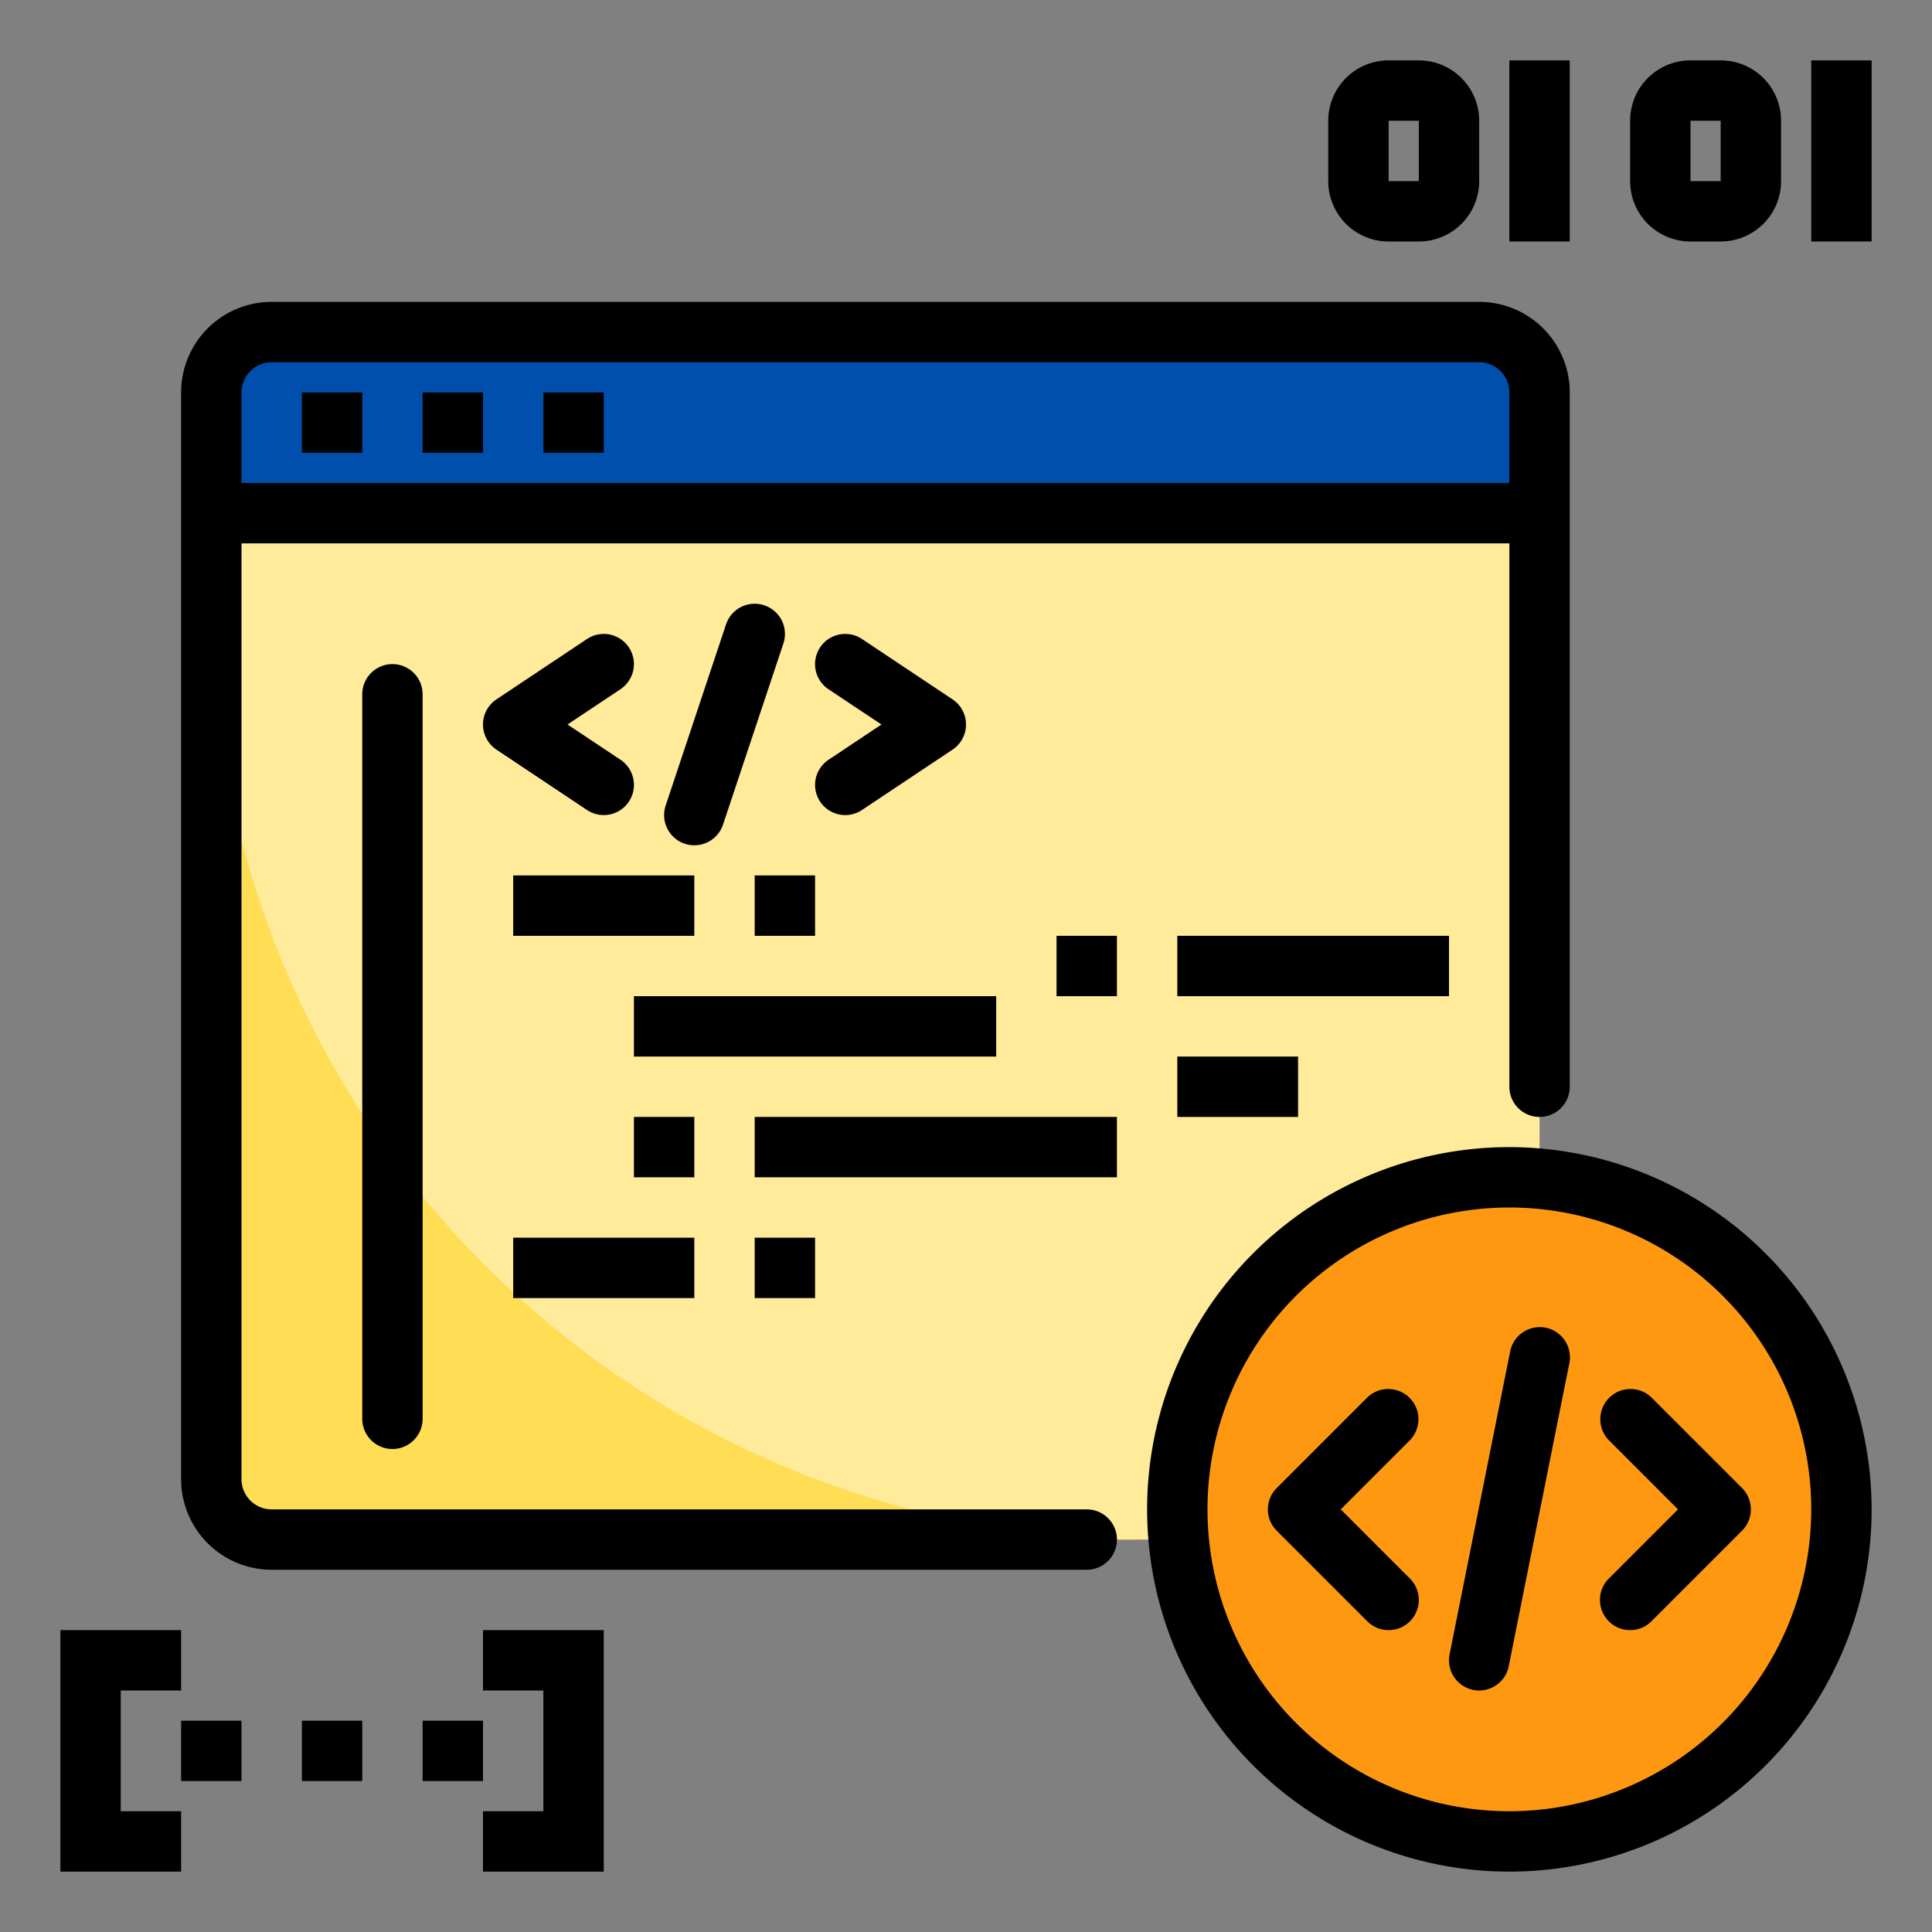 <svg height="512" viewBox="0 0 64 64" width="512" xmlns="http://www.w3.org/2000/svg"><rect x="0" y="0" width="64" height="64" fill="#808080" stroke="none"/><g id="Source_code-4" data-name="Source code"><path d="m7 17h44a0 0 0 0 1 0 0v32a2 2 0 0 1 -2 2h-40a2 2 0 0 1 -2-2v-32a0 0 0 0 1 0 0z" fill="#ffeb99"/><path d="m49 11h-40a2.006 2.006 0 0 0 -2 2v4h44v-4a2.006 2.006 0 0 0 -2-2z" fill="#004fac"/><circle cx="50" cy="50" fill="#ff9811" r="11"/><path d="m7 20v29a2 2 0 0 0 2 2h29a30.982 30.982 0 0 1 -31-31z" fill="#ffde55"/><path d="m10 13h2v2h-2z"/><path d="m14 13h2v2h-2z"/><path d="m18 13h2v2h-2z"/><path d="m17 41h6v2h-6z"/><path d="m25 41h2v2h-2z"/><path d="m46 54a1 1 0 0 1 -.707-.293l-3-3a1 1 0 0 1 0-1.414l3-3a1 1 0 0 1 1.414 1.414l-2.293 2.293 2.293 2.293a1 1 0 0 1 -.707 1.707z"/><path d="m54 54a1 1 0 0 1 -.707-1.707l2.293-2.293-2.293-2.293a1 1 0 0 1 1.414-1.414l3 3a1 1 0 0 1 0 1.414l-3 3a1 1 0 0 1 -.707.293z"/><path d="m49 56a.948.948 0 0 1 -.2-.02 1 1 0 0 1 -.78-1.18l2-10a1 1 0 1 1 1.96.392l-2 10a1 1 0 0 1 -.98.808z"/><path d="m12 23v24a1 1 0 0 0 2 0v-24a1 1 0 0 0 -2 0z"/><path d="m20.832 21.445a1 1 0 0 0 -1.387-.277l-3 2a1 1 0 0 0 0 1.664l3 2a1 1 0 1 0 1.11-1.664l-1.755-1.168 1.752-1.168a1 1 0 0 0 .28-1.387z"/><path d="m27.168 26.555a1 1 0 0 0 1.387.277l3-2a1 1 0 0 0 0-1.664l-3-2a1 1 0 0 0 -1.11 1.664l1.755 1.168-1.752 1.168a1 1 0 0 0 -.28 1.387z"/><path d="m25.316 20.051a1 1 0 0 0 -1.265.633l-2 6a1 1 0 0 0 1.9.632l2-6a1 1 0 0 0 -.635-1.265z"/><path d="m17 29h6v2h-6z"/><path d="m25 29h2v2h-2z"/><path d="m21 33h12v2h-12z"/><path d="m39 31h9v2h-9z"/><path d="m21 37h2v2h-2z"/><path d="m25 37h12v2h-12z"/><path d="m39 35h4v2h-4z"/><path d="m35 31h2v2h-2z"/><path d="m50 38a12 12 0 1 0 12 12 12.013 12.013 0 0 0 -12-12zm0 22a10 10 0 1 1 10-10 10.011 10.011 0 0 1 -10 10z"/><path d="m36 50h-27a1 1 0 0 1 -1-1v-31h42v18a1 1 0 0 0 2 0v-23a3 3 0 0 0 -3-3h-40a3 3 0 0 0 -3 3v36a3 3 0 0 0 3 3h27a1 1 0 0 0 0-2zm-27-38h40a1 1 0 0 1 1 1v3h-42v-3a1 1 0 0 1 1-1z"/><path d="m6 62h-4v-8h4v2h-2v4h2z"/><path d="m20 62h-4v-2h2v-4h-2v-2h4z"/><path d="m6 57h2v2h-2z"/><path d="m10 57h2v2h-2z"/><path d="m14 57h2v2h-2z"/><path d="m60 2h2v6h-2z"/><path d="m57 8h-1a2 2 0 0 1 -2-2v-2a2 2 0 0 1 2-2h1a2 2 0 0 1 2 2v2a2 2 0 0 1 -2 2zm-1-4v2h1v-2z"/><path d="m47 8h-1a2 2 0 0 1 -2-2v-2a2 2 0 0 1 2-2h1a2 2 0 0 1 2 2v2a2 2 0 0 1 -2 2zm-1-4v2h1v-2z"/><path d="m50 2h2v6h-2z"/></g></svg>
